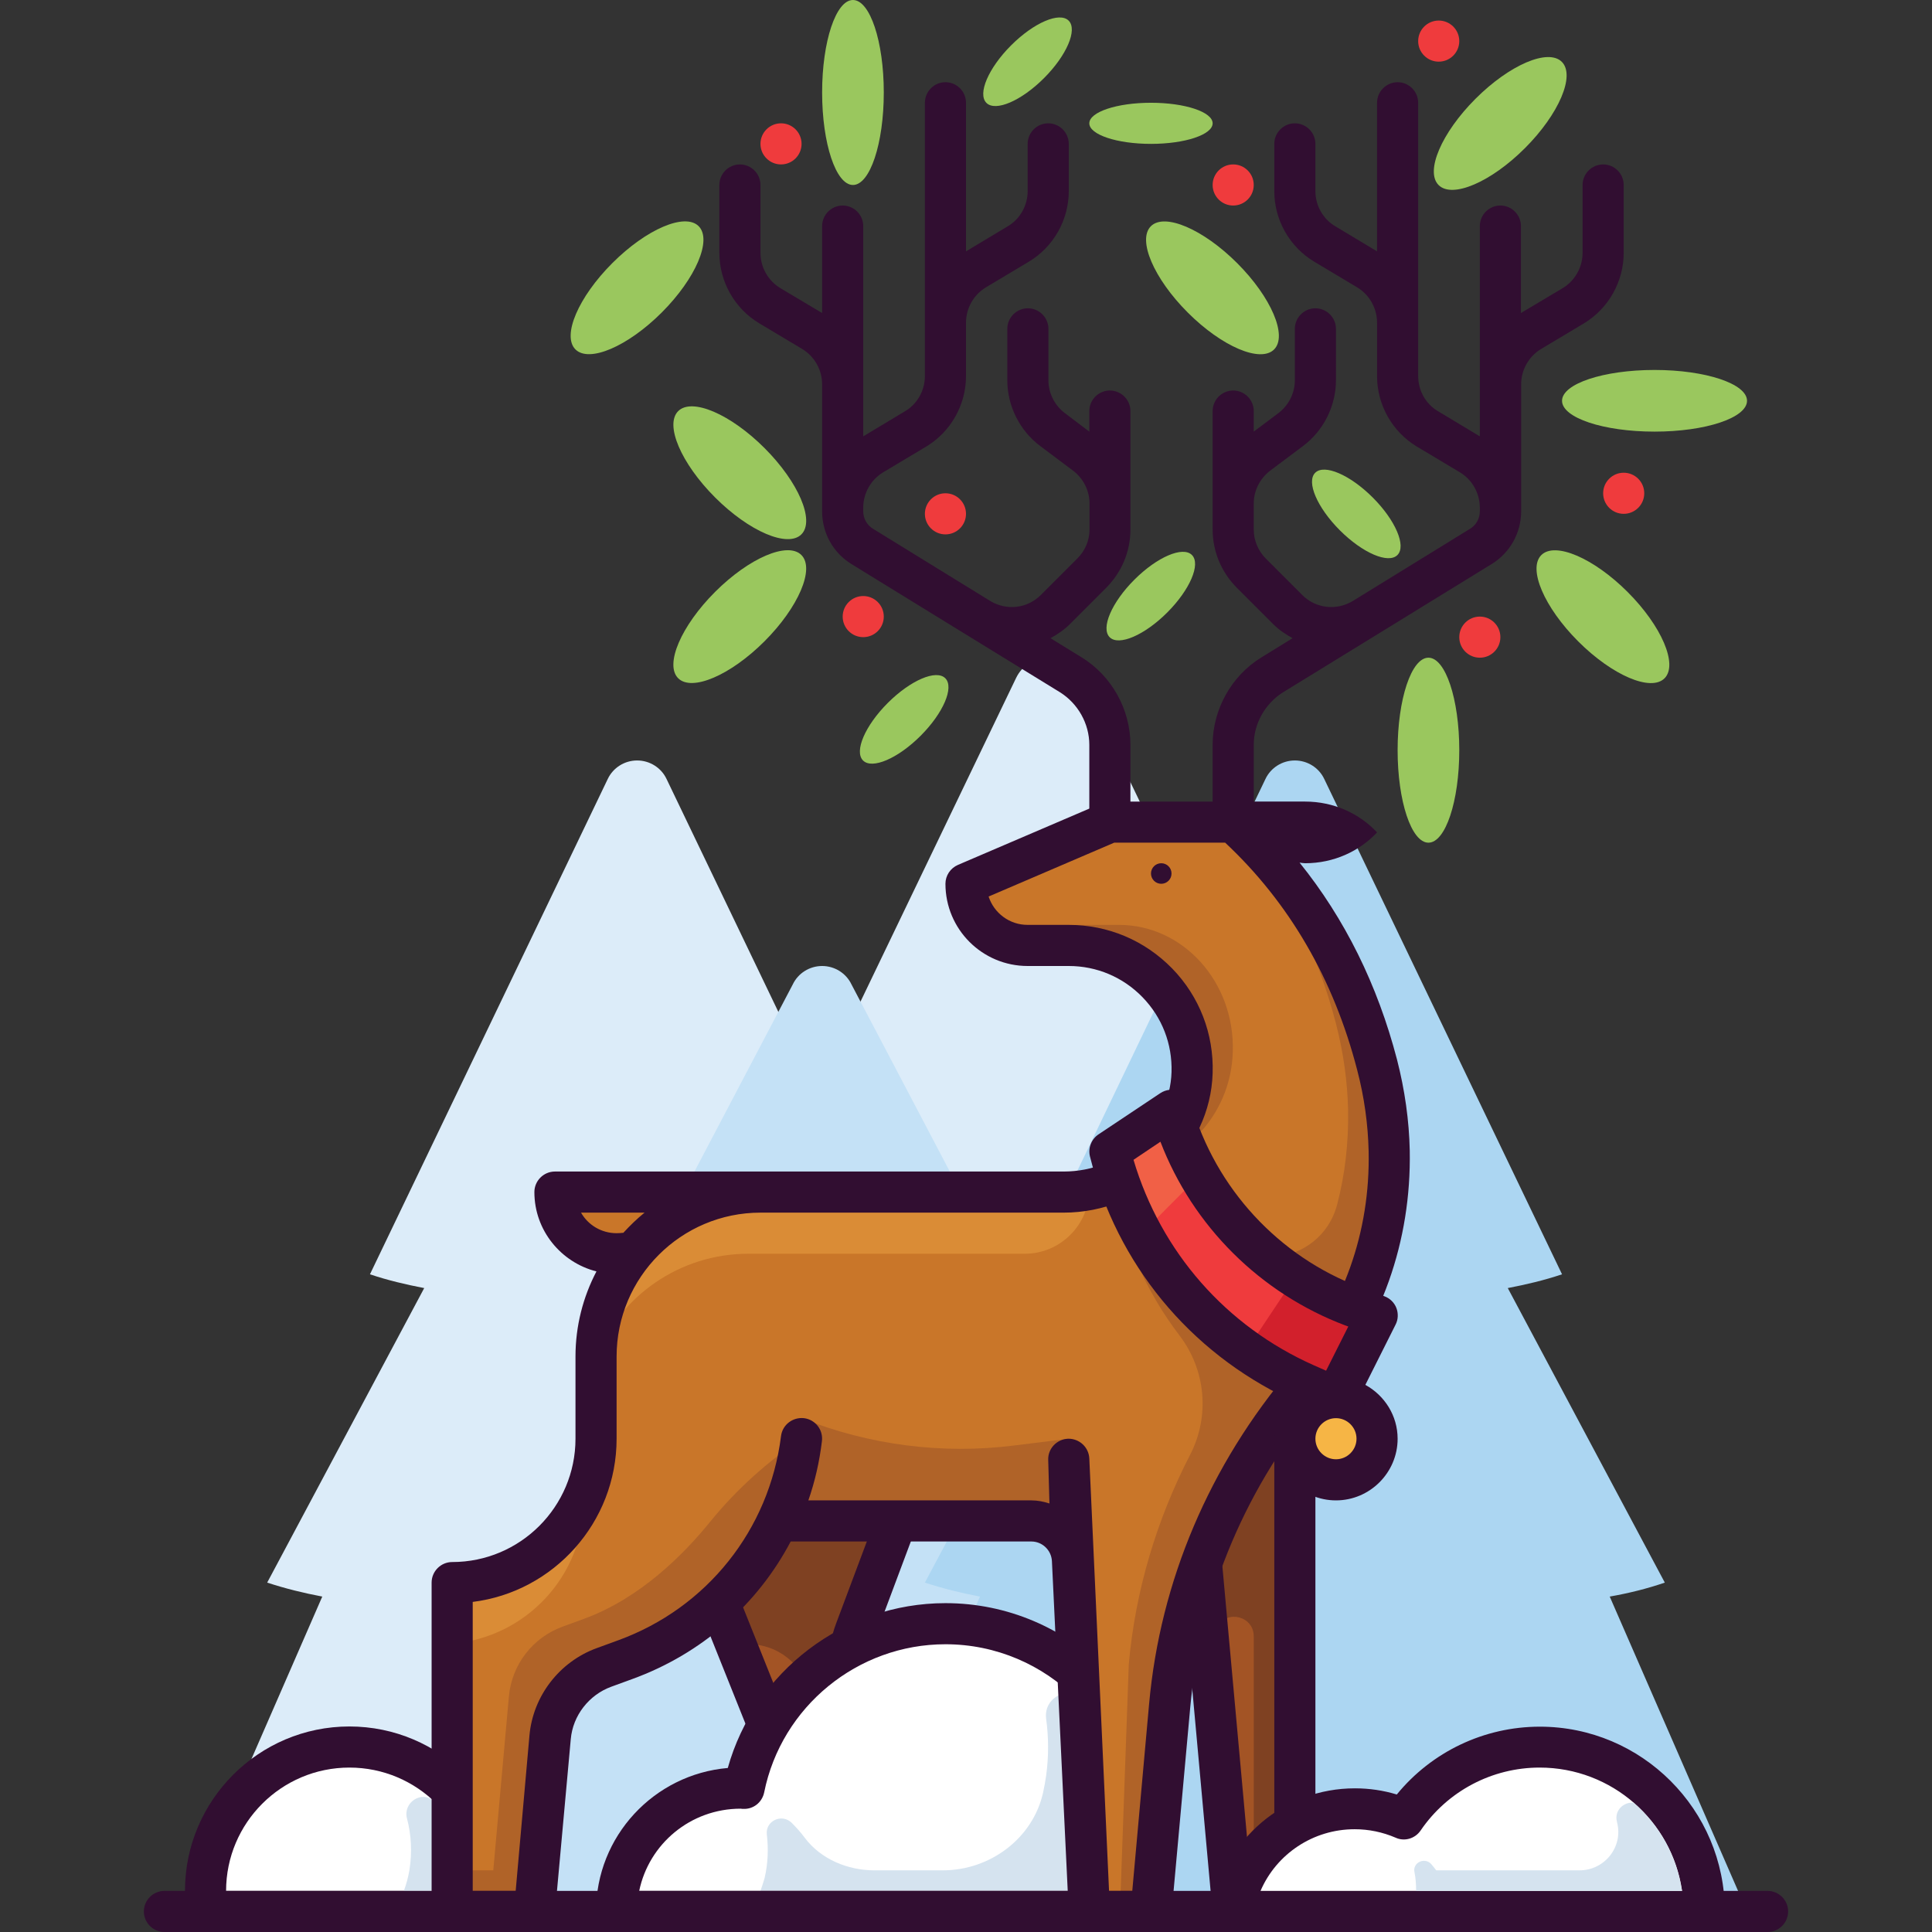 <?xml version="1.0" encoding="utf-8"?>
<!-- Generator: Adobe Illustrator 23.0.1, SVG Export Plug-In . SVG Version: 6.00 Build 0)  -->
<svg version="1.1" id="Layer_1" xmlns="http://www.w3.org/2000/svg" xmlns:xlink="http://www.w3.org/1999/xlink" x="0px" y="0px"
	 viewBox="0 0 94 94" style="enable-background:new 0 0 94 94;" xml:space="preserve">
<rect x="0" y="0" width="94" height="94" fill="#333333" stroke="none"/>
<style type="text/css">
	.st0{fill:#DCECF9;}
	.st1{fill:#C4E1F6;}
	.st2{fill:#ACD6F2;}
	.st3{fill:#C97629;}
	.st4{fill:#A35425;}
	.st5{fill:#7F4122;}
	.st6{fill:#310E31;}
	.st7{fill:#FFFFFF;}
	.st8{fill:#D5E3EF;}
	.st9{fill:#B06328;}
	.st10{fill:#EF3B3D;}
	.st11{fill:#DA8C36;}
	.st12{fill:#9AC75E;}
	.st13{fill:#D2202C;}
	.st14{fill:#F16046;}
	.st15{fill:#F6B545;}
</style>
<g>
	<g>
		<path class="st0" d="M35,93h12h6l-6.68-15.32c0.91-0.16,1.81-0.38,2.68-0.68l-7.64-14.33C42.25,62.5,43.14,62.29,44,62L32.43,37.9
			C32.17,37.35,31.61,37,31,37s-1.17,0.35-1.43,0.9L18,62c0.86,0.29,1.75,0.5,2.64,0.67L13,77c0.88,0.29,1.78,0.51,2.68,0.68L9,93
			h6.16H27H35z"/>
	</g>
	<g>
		<path class="st0" d="M55.36,93h13.09H75l-7.29-16.69c0.99-0.18,1.97-0.42,2.93-0.74L62.3,59.96c0.98-0.18,1.94-0.41,2.88-0.73
			L52.56,32.98C52.27,32.38,51.67,32,51,32s-1.27,0.38-1.56,0.98L36.82,59.23c0.94,0.31,1.91,0.55,2.88,0.73l-8.34,15.61
			c0.96,0.32,1.94,0.56,2.93,0.74L27,93h6.72h12.91H55.36z"/>
	</g>
	<g>
		<path class="st1" d="M44,93h10.68H59l-6.36-12.66c0.91-0.16,1.81-0.38,2.68-0.68L49,68c0.89-0.16,1.78-0.38,2.64-0.67L41.43,47.9
			C41.17,47.35,40.61,47,40,47s-1.17,0.35-1.43,0.9L28.36,67.33c0.86,0.29,1.75,0.5,2.64,0.67l-6.33,11.67
			c0.88,0.29,1.78,0.51,2.68,0.68L21,93h4.48H36H44z"/>
	</g>
	<g>
		<path class="st2" d="M67,93h12h6l-6.68-15.32c0.91-0.16,1.81-0.38,2.68-0.68l-7.64-14.33C74.25,62.5,75.14,62.29,76,62L64.43,37.9
			C64.17,37.35,63.61,37,63,37s-1.17,0.35-1.43,0.9L50,62c0.86,0.29,1.75,0.5,2.64,0.67L45,77c0.88,0.29,1.78,0.51,2.68,0.68L41,93
			h6.16H59H67z"/>
	</g>
</g>
<path class="st3" d="M30,61c0.25,0,0.52-0.01,0.78-0.03C32.25,59.16,34.49,58,37,58H27C27,59.66,28.34,61,30,61z"/>
<g>
	<path class="st4" d="M41.62,79.34l2-5.34H38c0,0-1.09,1.89-3,3.74V78l6,15h4l-3.44-10.32C41.2,81.59,41.22,80.41,41.62,79.34z"/>
	<path class="st5" d="M41.62,79.34l2-5.34H38c0,0-1.09,1.89-3,3.74V78l0.8,2h0.64c1.39,0,2.55,0.95,2.98,2.27
		c0,0.01,0,0.01,0.01,0.02L43,93h2l-3.44-10.32C41.2,81.59,41.22,80.41,41.62,79.34z"/>
	<path class="st6" d="M42.51,82.36c-0.29-0.87-0.27-1.82,0.05-2.67L44.69,74h-2.14l-1.87,4.99c-0.48,1.28-0.51,2.7-0.07,4l3,9h-1.94
		l-5.75-14.37c-0.08-0.19-0.22-0.34-0.38-0.44c-0.42,0.45-0.89,0.9-1.41,1.34l5.94,14.84C40.22,93.75,40.59,94,41,94h4
		c0.32,0,0.62-0.15,0.81-0.42c0.19-0.26,0.24-0.6,0.14-0.9L42.51,82.36z"/>
</g>
<g>
	<g>
		<path class="st7" d="M23.92,93c0.05-0.33,0.08-0.66,0.08-1c0-3.87-3.13-7-7-7s-7,3.13-7,7c0,0.34,0.03,0.67,0.08,1H23.92z"/>
	</g>
	<g>
		<path class="st6" d="M23.92,94H10.08c-0.5,0-0.92-0.36-0.99-0.85C9.03,92.72,9,92.36,9,92c0-4.41,3.59-8,8-8s8,3.59,8,8
			c0,0.36-0.03,0.72-0.09,1.15C24.84,93.64,24.41,94,23.92,94z M11,92h12c0-3.31-2.69-6-6-6S11,88.69,11,92z"/>
	</g>
	<g>
		<path class="st8" d="M19.92,90.99c-0.06,0.35-0.15,0.68-0.27,1.01h3.34c0-1.72-0.71-3.27-1.87-4.36
			c-0.59-0.55-1.52,0.05-1.32,0.83C20.01,89.26,20.06,90.11,19.92,90.99z"/>
	</g>
</g>
<g>
	<g>
		<path class="st7" d="M56,89c0-5.52-4.48-10-10-10c-4.84,0-8.88,3.44-9.8,8.01c-0.07,0-0.13-0.01-0.2-0.01c-3.31,0-6,2.69-6,6
			h25.16C55.7,91.77,56,90.42,56,89z"/>
	</g>
	<g>
		<path class="st8" d="M52.84,82.8c-0.7-0.88-2.09-0.28-1.94,0.83c0.12,0.89,0.13,1.81,0,2.76c-0.04,0.28-0.09,0.55-0.15,0.83
			C50.25,89.45,48.17,91,45.87,91h-3.32c-1.31,0-2.61-0.54-3.4-1.59c-0.19-0.26-0.41-0.5-0.64-0.73c-0.48-0.46-1.28-0.08-1.2,0.58
			c0.08,0.68,0.06,1.39-0.11,2.12C37.14,91.59,37.07,91.8,37,92h2h1.27h7.86H51h3.54c0.13-0.43,0.25-0.86,0.32-1.31
			C55.35,87.7,54.51,84.9,52.84,82.8z"/>
	</g>
	<g>
		<path class="st6" d="M55.16,94H30c-0.55,0-1-0.45-1-1c0-3.66,2.82-6.67,6.41-6.98C36.72,81.33,41.06,78,46,78
			c6.07,0,11,4.93,11,11c0,1.52-0.31,3-0.92,4.4C55.92,93.76,55.56,94,55.16,94z M31.1,92h23.38c0.34-0.96,0.52-1.97,0.52-3
			c0-4.96-4.04-9-9-9c-4.27,0-7.98,3.03-8.82,7.21c-0.1,0.48-0.52,0.82-1.01,0.8c-0.01,0-0.11,0-0.13-0.01
			C33.59,88,31.57,89.72,31.1,92z"/>
	</g>
</g>
<g>
	<path class="st4" d="M58.46,76.09L60,93h3V67.99C61.05,70.44,59.52,73.18,58.46,76.09z"/>
	<path class="st5" d="M58.46,76.09l0.34,3.78c0.14-0.25,0.28-0.49,0.43-0.74C59.73,78.3,61,78.65,61,79.61V93h2V73.93v-5.94
		C61.05,70.44,59.52,73.18,58.46,76.09z"/>
	<path class="st6" d="M63.6,67.23c-0.57,0.67-1.09,1.37-1.6,2.08V92h-1.09l-1.63-17.93c-0.66,1.45-1.2,2.95-1.6,4.5L59,93.09
		c0.05,0.51,0.48,0.91,1,0.91h3c0.55,0,1-0.45,1-1V67c0-0.08-0.03-0.15-0.05-0.23C63.83,66.93,63.72,67.08,63.6,67.23z"/>
</g>
<g>
	<path class="st3" d="M38,74h12.18c1.07,0,1.95,0.84,2,1.9L53,93h3l0.91-10.02c0.53-5.82,2.91-11.29,6.69-15.75
		c2.61-3.08,4.08-6.94,3.99-11.23c-0.03-1.36-0.22-2.76-0.59-4.2c-1.12-4.32-3.28-8.43-7-11.8h-6l-7,3v0c0,1.66,1.34,3,3,3h2
		c3.38,0,6.1,2.79,6,6.18C57.9,55.47,55.03,58,51.75,58L37,58c-4.42,0-8,3.58-8,8l0,4c0,3.87-3.13,7-7,7v0v16h4l0.77-8.47
		c0.14-1.54,1.16-2.87,2.62-3.4l1.04-0.38C35.07,79.06,38,74,38,74z"/>
</g>
<g>
	<g>
		<path class="st9" d="M39,70L39,70c-1.67,1.12-3.17,2.47-4.44,4.03c-1.3,1.61-3.43,3.74-6.14,4.73l-1.04,0.38
			c-1.46,0.53-2.48,1.85-2.62,3.4L24,91h-2v2h4l0.77-8.47c0.14-1.54,1.16-2.87,2.62-3.4l1.04-0.38C35.07,79.06,38,74,38,74L39,70z"
			/>
	</g>
	<g>
		<path class="st9" d="M52,74H39v-5h0c3.28,1.31,6.84,1.77,10.34,1.33L52,70V74z"/>
	</g>
</g>
<g>
	<path class="st9" d="M63.52,67.32c0.28-0.32,0.53-0.65,0.78-0.99c2.16-2.92,3.36-6.44,3.29-10.33c-0.03-1.36-0.22-2.76-0.59-4.2
		c-1.12-4.32-3.28-8.43-7-11.8h-0.07c2.55,2.94,4.16,6.3,5.07,9.8c0.37,1.44,0.56,2.84,0.59,4.2c0.03,1.6-0.15,3.14-0.53,4.6
		c-0.8,3.07-5.09,3.54-6.49,0.7c-0.66-1.34-1.11-2.78-1.32-4.3l-0.13,0.06c-0.69,1.1-1.73,1.96-2.96,2.46
		c0.46,2.74,1.58,5.3,3.23,7.46c1.28,1.68,1.48,3.92,0.52,5.79c-1.63,3.16-2.67,6.61-2.99,10.2L54.49,93H56l0.91-10.02
		c0.45-4.98,2.27-9.7,5.15-13.75c0.1-0.14,0.2-0.27,0.3-0.41C62.67,68.4,63.18,67.71,63.52,67.32z"/>
</g>
<g>
	<circle class="st10" cx="60" cy="9" r="1"/>
</g>
<g>
	<circle class="st10" cx="72" cy="31" r="1"/>
</g>
<g>
	<circle class="st10" cx="42" cy="30" r="1"/>
</g>
<g>
	<circle class="st10" cx="70" cy="2" r="1"/>
</g>
<g>
	<circle class="st10" cx="46" cy="25" r="1"/>
</g>
<g>
	<circle class="st10" cx="79" cy="24" r="1"/>
</g>
<g>
	<circle class="st10" cx="38" cy="7" r="1"/>
</g>
<g>
	<path class="st6" d="M86,94H8c-0.55,0-1-0.45-1-1s0.45-1,1-1h78c0.55,0,1,0.45,1,1S86.55,94,86,94z"/>
</g>
<g>
	<path class="st9" d="M54.45,45h-1.85h-4.83c0.51,0.61,1.24,1,2.05,1h1.85c3.12,0,5.64,2.79,5.54,6.18
		c-0.02,0.58-0.11,1.15-0.28,1.67c-0.34,1.07,0.97,1.87,1.66,1.03c0.83-1,1.35-2.28,1.39-3.7C60.09,47.79,57.57,45,54.45,45z"/>
</g>
<g>
	<g>
		<path class="st11" d="M28.41,73v-0.18C27.32,75.28,24.86,77,22,77v0v2.97C25.59,79.67,28.41,76.67,28.41,73z"/>
	</g>
	<g>
		<path class="st11" d="M53,57.86C52.59,57.94,52.18,58,51.75,58H37c-4.41,0-7.99,3.57-8,7.98c1.19-2.92,4.06-4.98,7.41-4.98h13.45
			C51.59,61,53,59.59,53,57.86L53,57.86z"/>
	</g>
</g>
<path class="st6" d="M78,8c-0.55,0-1,0.45-1,1v3.3c0,0.7-0.37,1.36-0.97,1.72L74,15.23V11c0-0.55-0.45-1-1-1s-1,0.45-1,1v10.23
	l-2.03-1.22C69.37,19.66,69,19,69,18.3V5c0-0.55-0.45-1-1-1s-1,0.45-1,1v7.23l-2.03-1.22C64.37,10.66,64,10,64,9.3V7
	c0-0.55-0.45-1-1-1s-1,0.45-1,1v2.3c0,1.4,0.74,2.71,1.94,3.43l2.09,1.25C66.63,14.34,67,15,67,15.7v2.6c0,1.4,0.74,2.71,1.94,3.43
	l2.09,1.25C71.63,23.34,72,24,72,24.7v0.18c0,0.35-0.18,0.67-0.48,0.85l-5.7,3.51c-0.79,0.48-1.8,0.37-2.46-0.29l-1.78-1.78
	C61.21,26.79,61,26.29,61,25.76V24.5c0-0.63,0.3-1.22,0.8-1.6l1.6-1.2c1-0.75,1.6-1.95,1.6-3.2V16c0-0.55-0.45-1-1-1s-1,0.45-1,1
	v2.5c0,0.63-0.3,1.22-0.8,1.6L61,21v-1c0-0.55-0.45-1-1-1s-1,0.45-1,1v5.76c0,1.07,0.42,2.07,1.17,2.83l1.78,1.78
	c0.28,0.28,0.61,0.5,0.94,0.68l-1.51,0.93c-1.47,0.9-2.38,2.54-2.38,4.26V40c0,0.55,0.45,1,1,1s1-0.45,1-1v-3.76
	c0-1.03,0.55-2.01,1.43-2.56c0,0,4.72-2.9,4.72-2.9l5.43-3.34c0.89-0.55,1.43-1.51,1.43-2.56V18.7c0-0.7,0.37-1.36,0.97-1.72
	l2.09-1.25C78.26,15.01,79,13.7,79,12.3V9C79,8.45,78.55,8,78,8z"/>
<path class="st6" d="M36,8c0.55,0,1,0.45,1,1v3.3c0,0.7,0.37,1.36,0.97,1.72L40,15.23V11c0-0.55,0.45-1,1-1s1,0.45,1,1v10.23
	l2.03-1.22C44.63,19.66,45,19,45,18.3V5c0-0.55,0.45-1,1-1s1,0.45,1,1v7.23l2.03-1.22C49.63,10.66,50,10,50,9.3V7c0-0.55,0.45-1,1-1
	s1,0.45,1,1v2.3c0,1.4-0.74,2.71-1.94,3.43l-2.09,1.25C47.37,14.34,47,15,47,15.7v2.6c0,1.4-0.74,2.71-1.94,3.43l-2.09,1.25
	C42.37,23.34,42,24,42,24.7v0.18c0,0.35,0.18,0.67,0.48,0.85l5.7,3.51c0.79,0.48,1.8,0.37,2.46-0.29l1.78-1.78
	c0.38-0.38,0.59-0.88,0.59-1.41V24.5c0-0.63-0.3-1.22-0.8-1.6l-1.6-1.2c-1-0.75-1.6-1.95-1.6-3.2V16c0-0.55,0.45-1,1-1s1,0.45,1,1
	v2.5c0,0.63,0.3,1.22,0.8,1.6L53,21v-1c0-0.55,0.45-1,1-1s1,0.45,1,1v5.76c0,1.07-0.42,2.07-1.17,2.83l-1.78,1.78
	c-0.28,0.28-0.61,0.5-0.94,0.68l1.51,0.93c1.47,0.9,2.38,2.54,2.38,4.26V40c0,0.55-0.45,1-1,1s-1-0.45-1-1v-3.76
	c0-1.03-0.55-2.01-1.43-2.56c0,0-4.72-2.9-4.72-2.9l-5.43-3.34C40.53,26.89,40,25.93,40,24.88V18.7c0-0.7-0.37-1.36-0.97-1.72
	l-2.09-1.25C35.74,15.01,35,13.7,35,12.3V9C35,8.45,35.45,8,36,8z"/>
<g>
	<circle class="st6" cx="56.5" cy="42.5" r="0.5"/>
</g>
<g>
	<ellipse class="st12" cx="41.5" cy="4.5" rx="1.5" ry="4.5"/>
</g>
<g>
	<ellipse class="st12" cx="80.5" cy="19.5" rx="4.5" ry="1.5"/>
</g>
<g>
	<ellipse class="st12" cx="56" cy="6" rx="3" ry="1"/>
</g>
<g>
	<ellipse class="st12" cx="69.5" cy="36.5" rx="1.5" ry="4.5"/>
</g>
<g>
	<ellipse transform="matrix(0.707 -0.707 0.707 0.707 17.139 53.376)" class="st12" cx="73" cy="6" rx="4.24" ry="1.7"/>
</g>
<g>
	<ellipse transform="matrix(0.707 -0.707 0.707 0.707 -10.669 34.243)" class="st12" cx="36" cy="30" rx="4.24" ry="1.7"/>
</g>
<g>
	<ellipse transform="matrix(0.707 -0.707 0.707 0.707 -0.82 26.021)" class="st12" cx="31" cy="14" rx="4.24" ry="1.7"/>
</g>
<g>
	<ellipse transform="matrix(0.707 -0.707 0.707 0.707 7.381 45.82)" class="st12" cx="59" cy="14" rx="1.7" ry="4.24"/>
</g>
<g>
	<ellipse transform="matrix(0.707 -0.707 0.707 0.707 1.653 53.991)" class="st12" cx="66" cy="25" rx="1.13" ry="2.83"/>
</g>
<g>
	<ellipse transform="matrix(0.707 -0.707 0.707 0.707 -11.861 41.364)" class="st12" cx="44" cy="35" rx="2.83" ry="1.13"/>
</g>
<g>
	<ellipse transform="matrix(0.707 -0.707 0.707 0.707 12.523 36.234)" class="st12" cx="50" cy="3" rx="2.83" ry="1.13"/>
</g>
<g>
	<ellipse transform="matrix(0.707 -0.707 0.707 0.707 -4.104 48.092)" class="st12" cx="56" cy="29" rx="2.83" ry="1.13"/>
</g>
<g>
	<ellipse transform="matrix(0.707 -0.707 0.707 0.707 1.633 63.941)" class="st12" cx="78" cy="30" rx="1.7" ry="4.24"/>
</g>
<g>
	<ellipse transform="matrix(0.707 -0.707 0.707 0.707 -5.719 32.192)" class="st12" cx="36" cy="23" rx="1.7" ry="4.24"/>
</g>
<g>
	<g>
		<path class="st7" d="M82.91,93c0-4.42-3.58-8-8-8c-2.75,0-5.17,1.39-6.61,3.5c-0.73-0.32-1.54-0.5-2.39-0.5
			c-2.97,0-5.43,2.16-5.91,5H82.91z"/>
		<path class="st6" d="M82.91,94H60c-0.29,0-0.57-0.13-0.76-0.35c-0.19-0.22-0.27-0.52-0.22-0.81c0.57-3.38,3.47-5.83,6.9-5.83
			c0.7,0,1.38,0.1,2.04,0.3c1.7-2.08,4.25-3.3,6.96-3.3c4.96,0,9,4.04,9,9C83.91,93.55,83.46,94,82.91,94z M61.33,92h20.51
			c-0.49-3.39-3.41-6-6.93-6c-2.31,0-4.48,1.14-5.79,3.06c-0.27,0.4-0.79,0.55-1.22,0.35C67.27,89.14,66.6,89,65.91,89
			C63.88,89,62.1,90.21,61.33,92z"/>
	</g>
	<g>
		<path class="st8" d="M81.81,91.86c-0.27-1.65-1.12-3.11-2.33-4.15c-0.47-0.05-0.95,0.37-0.81,0.92c0,0.02,0.01,0.03,0.01,0.05
			c0.3,1.18-0.61,2.32-1.83,2.32h-6.97c-0.08-0.1-0.16-0.21-0.24-0.3c-0.32-0.36-0.92-0.08-0.82,0.39c0.06,0.29,0.08,0.6,0.08,0.91
			h1.58h8.28h3.08C81.83,91.95,81.82,91.91,81.81,91.86z"/>
	</g>
</g>
<path class="st6" d="M67.97,51.55c-0.95-3.64-2.54-6.85-4.74-9.58C63.32,41.98,63.41,42,63.5,42c1.39,0,2.64-0.58,3.5-1.5
	c-0.86-0.92-2.11-1.5-3.5-1.5c0,0,0,0,0,0l0,0L60,39h-6c-0.14,0-0.27,0.03-0.39,0.08l-7,3C46.24,42.24,46,42.6,46,43
	c0,2.21,1.79,4,4,4h2c1.36,0,2.64,0.54,3.59,1.52c0.95,0.98,1.45,2.27,1.41,3.64C56.92,54.83,54.56,57,51.75,57H27
	c-0.55,0-1,0.45-1,1c0,1.86,1.29,3.42,3.02,3.86C28.37,63.1,28,64.51,28,66v4c0,3.31-2.69,6-6,6c-0.55,0-1,0.45-1,1v16
	c0,0.55,0.45,1,1,1h4c0.52,0,0.95-0.39,1-0.91l0.77-8.47c0.1-1.15,0.88-2.15,1.96-2.55l1.04-0.38c3.38-1.23,6.09-3.63,7.7-6.69
	h11.71c0.53,0,0.97,0.42,1,0.95L52,93.05c0.03,0.53,0.47,0.95,1,0.95h3c0.52,0,0.95-0.39,1-0.91l0.91-10.02
	c0.51-5.56,2.74-10.81,6.45-15.19c2.85-3.36,4.31-7.48,4.23-11.9C68.56,54.52,68.35,53.03,67.97,51.55z M30,60
	c-0.74,0-1.39-0.4-1.73-1h3.09c-0.37,0.3-0.71,0.63-1.03,0.98C30.22,59.99,30.11,60,30,60z M62.83,66.59
	c-3.98,4.69-6.38,10.33-6.92,16.3L55.09,92h-1.13L53,70.97c-0.02-0.55-0.48-0.98-1.03-0.97c-0.55,0.02-0.99,0.48-0.97,1.03
	l0.06,2.12C50.78,73.06,50.49,73,50.18,73H39.33c0.32-0.92,0.54-1.88,0.66-2.88c0.07-0.55-0.32-1.05-0.87-1.12
	c-0.55-0.06-1.05,0.32-1.12,0.87c-0.57,4.56-3.61,8.37-7.93,9.94l-1.04,0.38c-1.81,0.66-3.1,2.33-3.27,4.25L25.09,92H23V77.94
	c3.94-0.49,7-3.87,7-7.94v-4c0-3.86,3.14-7,7-7h14.75c3.88,0,7.14-3.04,7.25-6.79c0.06-1.91-0.64-3.72-1.97-5.09
	C55.69,45.75,53.91,45,52,45h-2c-0.89,0-1.64-0.58-1.9-1.38L54.21,41h5.4c3.12,2.92,5.28,6.64,6.42,11.05
	c0.35,1.33,0.53,2.66,0.56,3.97C66.67,59.95,65.37,63.6,62.83,66.59z"/>
<g>
	<g>
		<path class="st10" d="M57,54L57,54c1.26,4.4,4.53,7.95,8.82,9.56L67,64l-2,4l-1.46-0.65C58.78,65.24,55.26,61.05,54,56l0,0L57,54z
			"/>
	</g>
	<g>
		<path class="st13" d="M62.92,62.28l-2.27,3.41c0.9,0.64,1.86,1.21,2.88,1.66L65,68l2-4l-1.18-0.44L62.92,62.28z"/>
	</g>
	<g>
		<g>
			<path class="st14" d="M56,59.56L56,59.56l2.35-2.36c-0.57-1-1.03-2.07-1.35-3.19l-3,2c0.35,1.41,0.88,2.75,1.56,4L56,59.56z"/>
		</g>
	</g>
	<g>
		<circle class="st15" cx="65" cy="70" r="2"/>
	</g>
	<path class="st6" d="M66.43,67.38l1.47-2.93c0.13-0.25,0.14-0.55,0.04-0.81c-0.1-0.26-0.31-0.47-0.58-0.57l-1.18-0.44
		c-3.97-1.49-7.04-4.82-8.21-8.89c-0.09-0.31-0.32-0.55-0.62-0.66c-0.3-0.11-0.63-0.07-0.9,0.11l-3,2
		c-0.35,0.23-0.52,0.67-0.42,1.07c1.31,5.24,4.84,9.51,9.7,11.82C62.28,68.58,62,69.26,62,70c0,1.65,1.35,3,3,3s3-1.35,3-3
		C68,68.87,67.36,67.89,66.43,67.38z M55.15,56.43l1.31-0.88c1.57,4.1,4.86,7.38,9,8.94l0.14,0.05l-1.08,2.15l-0.59-0.26
		C59.65,64.53,56.48,60.91,55.15,56.43z M65,71c-0.55,0-1-0.45-1-1s0.45-1,1-1s1,0.45,1,1S65.55,71,65,71z"/>
</g>
</svg>
